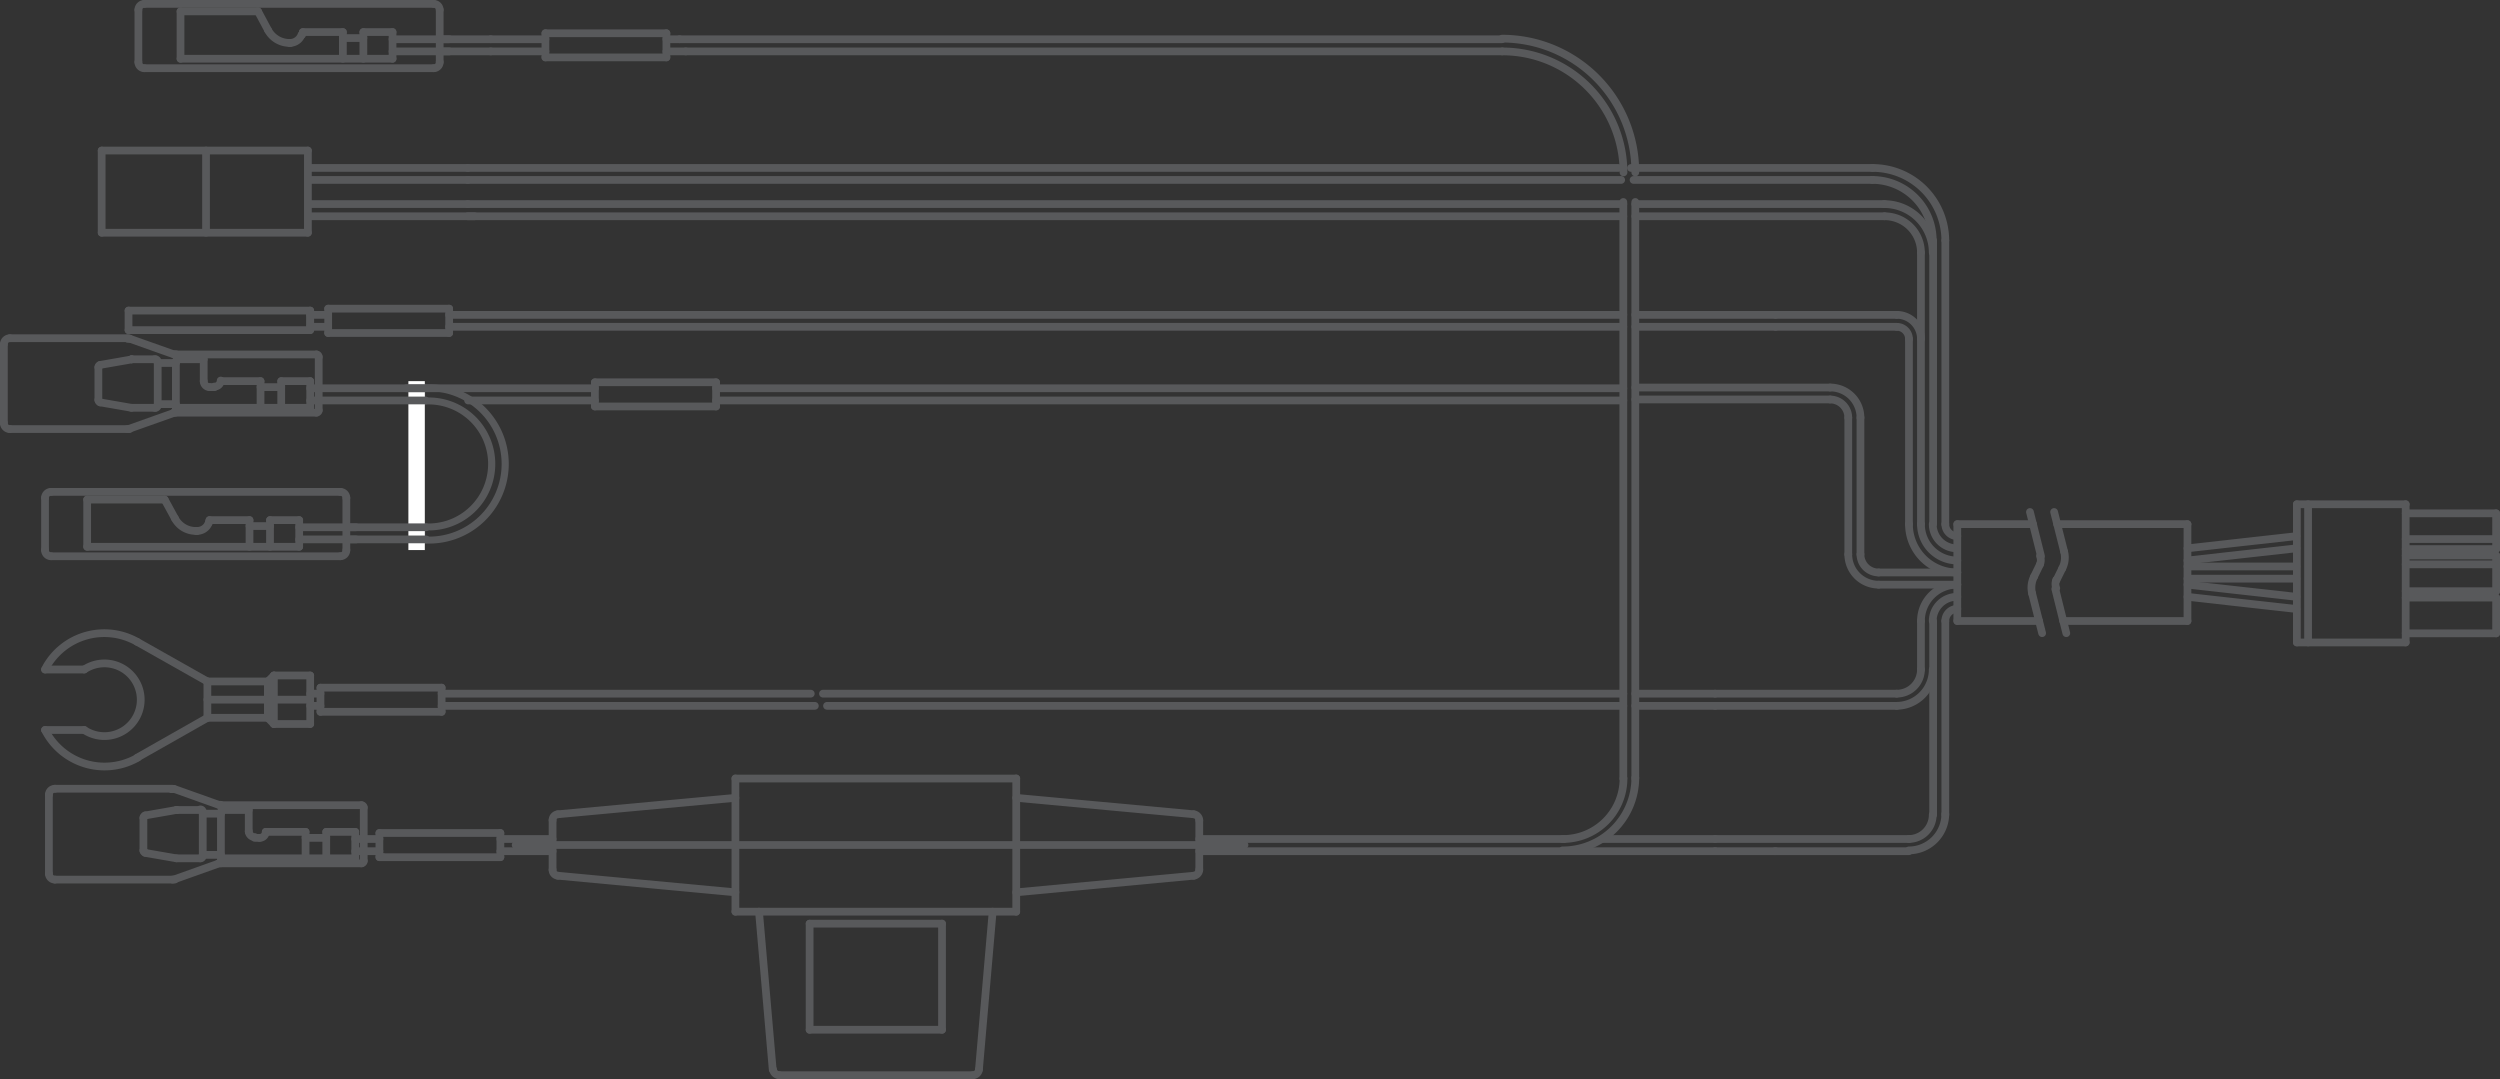 <svg xmlns="http://www.w3.org/2000/svg" viewBox="0 0 129.35 55.83"><rect x="0" y="0" width="129.35" height="55.83" fill="#333333" stroke="none"/><defs><style>.cls-1{fill:none;stroke:#58595b;stroke-linecap:round;stroke-linejoin:round;stroke-width:0.4px;}.cls-2{fill:#58595b;}.cls-3{fill:#fff;}</style></defs><g id="Layer_2" data-name="Layer 2"><g id="イラスト"><g id="LINE"><line class="cls-1" x1="88.74" y1="44.04" x2="91.87" y2="44.04"/></g><g id="ARC"><path class="cls-1" d="M101.27,31.5a.63.63,0,0,0-.62.63h0"/></g><g id="ARC-2" data-name="ARC"><path class="cls-1" d="M101.27,30.88A1.25,1.25,0,0,0,100,32.13h0"/></g><g id="ARC-3" data-name="ARC"><path class="cls-1" d="M101.27,30.25a1.88,1.88,0,0,0-1.88,1.88h0"/></g><g id="LINE-2" data-name="LINE"><line class="cls-1" x1="100.65" y1="42.16" x2="100.65" y2="32.13"/></g><g id="ARC-4" data-name="ARC"><path class="cls-1" d="M98.77,44a1.89,1.89,0,0,0,1.88-1.88h0"/></g><g id="LINE-3" data-name="LINE"><line class="cls-1" x1="98.77" y1="43.41" x2="88.74" y2="43.41"/></g><g id="ARC-5" data-name="ARC"><path class="cls-1" d="M98.77,43.41A1.25,1.25,0,0,0,100,42.16h0"/></g><g id="LINE-4" data-name="LINE"><line class="cls-1" x1="100.02" y1="42.16" x2="100.02" y2="32.13"/></g><g id="LINE-5" data-name="LINE"><line class="cls-1" x1="101.27" y1="32.13" x2="101.27" y2="27.12"/></g><g id="LINE-6" data-name="LINE"><line class="cls-1" x1="100.65" y1="12.44" x2="100.65" y2="27.12"/></g><g id="ARC-6" data-name="ARC"><path class="cls-1" d="M100.65,27.12a.62.62,0,0,0,.62.62h0"/></g><g id="LINE-7" data-name="LINE"><line class="cls-1" x1="100.02" y1="27.12" x2="100.02" y2="12.44"/></g><g id="ARC-7" data-name="ARC"><path class="cls-1" d="M100,27.12a1.25,1.25,0,0,0,1.25,1.25h0"/></g><g id="ARC-8" data-name="ARC"><path class="cls-1" d="M99.39,27.12A1.88,1.88,0,0,0,101.27,29h0"/></g><g id="LINE-8" data-name="LINE"><line class="cls-1" x1="99.39" y1="27.12" x2="99.39" y2="13.07"/></g><g id="ARC-9" data-name="ARC"><path class="cls-1" d="M98.77,17.54a.63.63,0,0,0-.63-.63h0"/></g><g id="ARC-10" data-name="ARC"><path class="cls-1" d="M99.39,17.54a1.25,1.25,0,0,0-1.25-1.25h0"/></g><g id="ARC-11" data-name="ARC"><path class="cls-1" d="M98.77,27.12a2.5,2.5,0,0,0,2.5,2.5h0"/></g><g id="LINE-9" data-name="LINE"><line class="cls-1" x1="98.77" y1="27.12" x2="98.77" y2="17.54"/></g><g id="LINE-10" data-name="LINE"><line class="cls-1" x1="95.63" y1="28.68" x2="95.63" y2="21.61"/></g><g id="LINE-11" data-name="LINE"><line class="cls-1" x1="96.26" y1="28.68" x2="96.26" y2="21.61"/></g><g id="LINE-12" data-name="LINE"><line class="cls-1" x1="98.14" y1="16.91" x2="91.87" y2="16.91"/></g><g id="LINE-13" data-name="LINE"><line class="cls-1" x1="98.14" y1="16.29" x2="91.87" y2="16.29"/></g><g id="LINE-14" data-name="LINE"><line class="cls-1" x1="101.27" y1="29.62" x2="97.2" y2="29.62"/></g><g id="ARC-12" data-name="ARC"><path class="cls-1" d="M96.26,28.68a.94.94,0,0,0,.94.94h0"/></g><g id="ARC-13" data-name="ARC"><path class="cls-1" d="M95.63,21.61a.94.94,0,0,0-.94-.94h0"/></g><g id="LINE-15" data-name="LINE"><line class="cls-1" x1="101.27" y1="30.25" x2="97.2" y2="30.25"/></g><g id="ARC-14" data-name="ARC"><path class="cls-1" d="M95.63,28.68a1.57,1.57,0,0,0,1.57,1.57h0"/></g><g id="ARC-15" data-name="ARC"><path class="cls-1" d="M96.26,21.61a1.56,1.56,0,0,0-1.57-1.56h0"/></g><g id="LINE-16" data-name="LINE"><line class="cls-1" x1="105.66" y1="32.76" x2="105.14" y2="30.7"/></g><g id="ARC-16" data-name="ARC"><path class="cls-1" d="M105.24,29.84a1.27,1.27,0,0,0-.1.86"/></g><g id="LINE-17" data-name="LINE"><line class="cls-1" x1="106.8" y1="28.55" x2="106.28" y2="26.49"/></g><g id="ARC-17" data-name="ARC"><path class="cls-1" d="M106.7,29.41a1.22,1.22,0,0,0,.1-.86"/></g><g id="LINE-18" data-name="LINE"><line class="cls-1" x1="106.91" y1="32.76" x2="106.34" y2="30.47"/></g><g id="LINE-19" data-name="LINE"><line class="cls-1" x1="106.39" y1="30.04" x2="106.7" y2="29.41"/></g><g id="ARC-18" data-name="ARC"><path class="cls-1" d="M106.39,30a.59.59,0,0,0,0,.43"/></g><g id="LINE-20" data-name="LINE"><line class="cls-1" x1="105.6" y1="28.77" x2="105.03" y2="26.49"/></g><g id="LINE-21" data-name="LINE"><line class="cls-1" x1="105.24" y1="29.84" x2="105.55" y2="29.2"/></g><g id="ARC-19" data-name="ARC"><path class="cls-1" d="M105.55,29.2a.59.59,0,0,0,0-.43"/></g><g id="LINE-22" data-name="LINE"><line class="cls-1" x1="101.27" y1="32.13" x2="105.5" y2="32.13"/></g><g id="LINE-23" data-name="LINE"><line class="cls-1" x1="101.27" y1="27.12" x2="105.19" y2="27.12"/></g><g id="LINE-24" data-name="LINE"><line class="cls-1" x1="106.75" y1="32.13" x2="113.18" y2="32.13"/></g><g id="LINE-25" data-name="LINE"><line class="cls-1" x1="106.44" y1="27.12" x2="113.18" y2="27.12"/></g><g id="LINE-26" data-name="LINE"><line class="cls-1" x1="113.18" y1="32.13" x2="113.18" y2="27.12"/></g><g id="LINE-27" data-name="LINE"><line class="cls-1" x1="113.18" y1="29" x2="118.82" y2="28.37"/></g><g id="LINE-28" data-name="LINE"><line class="cls-1" x1="113.18" y1="29.94" x2="118.82" y2="29.94"/></g><g id="LINE-29" data-name="LINE"><line class="cls-1" x1="113.18" y1="29.31" x2="118.82" y2="29.31"/></g><g id="LINE-30" data-name="LINE"><line class="cls-1" x1="113.18" y1="30.25" x2="118.82" y2="30.88"/></g><g id="LINE-31" data-name="LINE"><line class="cls-1" x1="113.18" y1="30.88" x2="118.82" y2="31.51"/></g><g id="LINE-32" data-name="LINE"><line class="cls-1" x1="113.18" y1="28.37" x2="118.82" y2="27.74"/></g><g id="ARC-20" data-name="ARC"><path class="cls-1" d="M99.39,13.07a1.88,1.88,0,0,0-1.88-1.88h0"/></g><g id="ARC-21" data-name="ARC"><path class="cls-1" d="M100,13.07a2.51,2.51,0,0,0-2.51-2.51h0"/></g><g id="ARC-22" data-name="ARC"><path class="cls-1" d="M100,12.44a3.13,3.13,0,0,0-3.13-3.13h0"/></g><g id="ARC-23" data-name="ARC"><path class="cls-1" d="M100.65,12.44a3.76,3.76,0,0,0-3.76-3.75h0"/></g><g id="LINE-33" data-name="LINE"><line class="cls-1" x1="16.05" y1="11.19" x2="24.55" y2="11.19"/></g><g id="LINE-34" data-name="LINE"><line class="cls-1" x1="16.05" y1="10.56" x2="24.2" y2="10.56"/></g><g id="LINE-35" data-name="LINE"><line class="cls-1" x1="16.05" y1="9.31" x2="24.2" y2="9.31"/></g><g id="LINE-36" data-name="LINE"><line class="cls-1" x1="16.05" y1="8.69" x2="24.2" y2="8.69"/></g><g id="LINE-37" data-name="LINE"><line class="cls-1" x1="62.05" y1="44.04" x2="88.74" y2="44.04"/></g><g id="LINE-38" data-name="LINE"><line class="cls-1" x1="91.84" y1="44.04" x2="98.77" y2="44.04"/></g><g id="ARC-24" data-name="ARC"><path class="cls-1" d="M80.85,43.41A3.13,3.13,0,0,0,84,40.28h0"/></g><g id="ARC-25" data-name="ARC"><path class="cls-1" d="M80.85,44a3.76,3.76,0,0,0,3.76-3.76h0"/></g><g id="LINE-39" data-name="LINE"><line class="cls-1" x1="62.05" y1="43.41" x2="80.93" y2="43.41"/></g><g id="LINE-40" data-name="LINE"><line class="cls-1" x1="82.93" y1="43.41" x2="88.74" y2="43.41"/></g><g id="LINE-41" data-name="LINE"><line class="cls-1" x1="94.69" y1="20.05" x2="84.61" y2="20.05"/></g><g id="LINE-42" data-name="LINE"><line class="cls-1" x1="94.69" y1="20.67" x2="84.61" y2="20.67"/></g><g id="LINE-43" data-name="LINE"><line class="cls-1" x1="23.24" y1="16.91" x2="83.99" y2="16.91"/></g><g id="LINE-44" data-name="LINE"><line class="cls-1" x1="84.61" y1="16.91" x2="91.87" y2="16.91"/></g><g id="LINE-45" data-name="LINE"><line class="cls-1" x1="23.24" y1="16.29" x2="83.99" y2="16.29"/></g><g id="LINE-46" data-name="LINE"><line class="cls-1" x1="84.61" y1="16.29" x2="91.87" y2="16.29"/></g><g id="LINE-47" data-name="LINE"><line class="cls-1" x1="24.2" y1="11.19" x2="83.99" y2="11.19"/></g><g id="LINE-48" data-name="LINE"><line class="cls-1" x1="84.61" y1="11.19" x2="97.51" y2="11.19"/></g><g id="LINE-49" data-name="LINE"><line class="cls-1" x1="24.2" y1="10.56" x2="83.99" y2="10.56"/></g><g id="LINE-50" data-name="LINE"><line class="cls-1" x1="84.61" y1="10.56" x2="97.51" y2="10.56"/></g><g id="LINE-51" data-name="LINE"><line class="cls-1" x1="28.59" y1="43.41" x2="25.89" y2="43.41"/></g><g id="LINE-52" data-name="LINE"><line class="cls-1" x1="28.59" y1="44.04" x2="25.89" y2="44.04"/></g><g id="LINE-53" data-name="LINE"><line class="cls-1" x1="16.05" y1="16.29" x2="16.05" y2="16.91"/></g><g id="LINE-54" data-name="LINE"><line class="cls-1" x1="16.05" y1="16.91" x2="16.98" y2="16.91"/></g><g id="LINE-55" data-name="LINE"><line class="cls-1" x1="16.05" y1="16.29" x2="16.98" y2="16.29"/></g><g id="LINE-56" data-name="LINE"><line class="cls-1" x1="34.48" y1="2.66" x2="35.48" y2="2.66"/></g><g id="LINE-57" data-name="LINE"><line class="cls-1" x1="34.48" y1="2.03" x2="35.16" y2="2.03"/></g><g id="LINE-58" data-name="LINE"><line class="cls-1" x1="35.48" y1="2.66" x2="77.72" y2="2.66"/></g><g id="ARC-26" data-name="ARC"><path class="cls-1" d="M84,8.92a6.27,6.27,0,0,0-6.27-6.26h0"/></g><g id="LINE-59" data-name="LINE"><line class="cls-1" x1="77.72" y1="2.03" x2="35.16" y2="2.03"/></g><g id="ARC-27" data-name="ARC"><path class="cls-1" d="M84.61,8.92A6.89,6.89,0,0,0,77.72,2h0"/></g><g id="LINE-60" data-name="LINE"><line class="cls-1" x1="25.39" y1="2.03" x2="22.95" y2="2.03"/></g><g id="LINE-61" data-name="LINE"><line class="cls-1" x1="25.39" y1="2.66" x2="22.95" y2="2.66"/></g><g id="LINE-62" data-name="LINE"><line class="cls-1" x1="25.39" y1="2.03" x2="28.22" y2="2.03"/></g><g id="LINE-63" data-name="LINE"><line class="cls-1" x1="25.39" y1="2.66" x2="28.22" y2="2.66"/></g><g id="LINE-64" data-name="LINE"><line class="cls-1" x1="83.99" y1="10.45" x2="83.99" y2="40.28"/></g><g id="LINE-65" data-name="LINE"><line class="cls-1" x1="84.61" y1="40.28" x2="84.61" y2="10.45"/></g><g id="LINE-66" data-name="LINE"><line class="cls-1" x1="84.39" y1="8.69" x2="96.89" y2="8.69"/></g><g id="LINE-67" data-name="LINE"><line class="cls-1" x1="84.52" y1="9.31" x2="96.89" y2="9.31"/></g><g id="LINE-68" data-name="LINE"><line class="cls-1" x1="24.2" y1="9.31" x2="83.88" y2="9.31"/></g><g id="LINE-69" data-name="LINE"><line class="cls-1" x1="24.2" y1="8.69" x2="83.73" y2="8.69"/></g><g id="ARC-28" data-name="ARC"><path class="cls-1" d="M22.44,3.53a.31.31,0,0,0,.31-.32h0"/></g><g id="LINE-70" data-name="LINE"><line class="cls-1" x1="22.75" y1="0.51" x2="22.75" y2="3.21"/></g><g id="ARC-29" data-name="ARC"><path class="cls-1" d="M22.75.51A.31.31,0,0,0,22.44.2h0"/></g><g id="LINE-71" data-name="LINE"><line class="cls-1" x1="23.25" y1="2.66" x2="20.31" y2="2.66"/></g><g id="LINE-72" data-name="LINE"><line class="cls-1" x1="20.31" y1="2.03" x2="23.25" y2="2.03"/></g><g id="LINE-73" data-name="LINE"><line class="cls-1" x1="7.47" y1="0.2" x2="22.44" y2="0.2"/></g><g id="LINE-74" data-name="LINE"><line class="cls-1" x1="7.47" y1="3.53" x2="22.44" y2="3.53"/></g><g id="ARC-30" data-name="ARC"><path class="cls-1" d="M7.16,3.21a.31.31,0,0,0,.31.32h0"/></g><g id="LINE-75" data-name="LINE"><line class="cls-1" x1="7.16" y1="0.51" x2="7.16" y2="3.21"/></g><g id="ARC-31" data-name="ARC"><path class="cls-1" d="M7.47.2a.31.31,0,0,0-.31.31h0"/></g><g id="LINE-76" data-name="LINE"><line class="cls-1" x1="19.63" y1="43.41" x2="18.38" y2="43.41"/></g><g id="LINE-77" data-name="LINE"><line class="cls-1" x1="19.63" y1="44.04" x2="18.38" y2="44.04"/></g><g id="LINE-78" data-name="LINE"><line class="cls-1" x1="16.58" y1="36.52" x2="16.05" y2="36.52"/></g><g id="LINE-79" data-name="LINE"><line class="cls-1" x1="16.58" y1="35.89" x2="16.05" y2="35.89"/></g><g id="LINE-80" data-name="LINE"><line class="cls-1" x1="98.14" y1="35.89" x2="88.74" y2="35.89"/></g><g id="ARC-32" data-name="ARC"><path class="cls-1" d="M98.14,35.89a1.25,1.25,0,0,0,1.25-1.25h0"/></g><g id="LINE-81" data-name="LINE"><line class="cls-1" x1="88.74" y1="36.52" x2="98.14" y2="36.52"/></g><g id="ARC-33" data-name="ARC"><path class="cls-1" d="M98.14,36.52A1.88,1.88,0,0,0,100,34.64h0"/></g><g id="LINE-82" data-name="LINE"><line class="cls-1" x1="42.16" y1="36.52" x2="22.85" y2="36.52"/></g><g id="LINE-83" data-name="LINE"><line class="cls-1" x1="41.95" y1="35.89" x2="22.85" y2="35.89"/></g><g id="LINE-84" data-name="LINE"><line class="cls-1" x1="88.74" y1="36.52" x2="84.61" y2="36.52"/></g><g id="LINE-85" data-name="LINE"><line class="cls-1" x1="83.99" y1="36.52" x2="42.79" y2="36.52"/></g><g id="LINE-86" data-name="LINE"><line class="cls-1" x1="88.74" y1="35.89" x2="84.61" y2="35.89"/></g><g id="LINE-87" data-name="LINE"><line class="cls-1" x1="83.99" y1="35.89" x2="42.58" y2="35.89"/></g><g id="LINE-88" data-name="LINE"><line class="cls-1" x1="99.39" y1="34.64" x2="99.39" y2="32.13"/></g><g id="INSERT"><g id="LINE-89" data-name="LINE"><line class="cls-1" x1="38.05" y1="47.17" x2="52.58" y2="47.17"/></g><g id="LINE-90" data-name="LINE"><line class="cls-1" x1="52.58" y1="47.17" x2="52.58" y2="40.28"/></g><g id="LINE-91" data-name="LINE"><line class="cls-1" x1="52.58" y1="40.28" x2="38.05" y2="40.28"/></g><g id="LINE-92" data-name="LINE"><line class="cls-1" x1="38.05" y1="40.28" x2="38.05" y2="47.17"/></g><g id="LINE-93" data-name="LINE"><line class="cls-1" x1="26.68" y1="43.72" x2="64.39" y2="43.72"/></g><g id="LINE-94" data-name="LINE"><line class="cls-1" x1="39.98" y1="55.34" x2="39.27" y2="47.17"/></g><g id="ARC-34" data-name="ARC"><path class="cls-1" d="M40,55.34a.33.33,0,0,0,.32.29"/></g><g id="LINE-95" data-name="LINE"><line class="cls-1" x1="50.65" y1="55.34" x2="51.36" y2="47.17"/></g><g id="LINE-96" data-name="LINE"><line class="cls-1" x1="40.3" y1="55.63" x2="50.34" y2="55.63"/></g><g id="ARC-35" data-name="ARC"><path class="cls-1" d="M50.34,55.63a.32.32,0,0,0,.31-.29"/></g><g id="LINE-97" data-name="LINE"><line class="cls-1" x1="52.58" y1="46.17" x2="61.76" y2="45.31"/></g><g id="ARC-36" data-name="ARC"><path class="cls-1" d="M61.76,45.31a.32.32,0,0,0,.29-.31"/></g><g id="LINE-98" data-name="LINE"><line class="cls-1" x1="61.76" y1="42.13" x2="52.58" y2="41.28"/></g><g id="LINE-99" data-name="LINE"><line class="cls-1" x1="62.05" y1="45" x2="62.05" y2="42.44"/></g><g id="ARC-37" data-name="ARC"><path class="cls-1" d="M62.05,42.44a.32.32,0,0,0-.29-.31"/></g><g id="LINE-100" data-name="LINE"><line class="cls-1" x1="38.05" y1="46.17" x2="28.87" y2="45.31"/></g><g id="ARC-38" data-name="ARC"><path class="cls-1" d="M28.59,45a.3.3,0,0,0,.28.31"/></g><g id="LINE-101" data-name="LINE"><line class="cls-1" x1="28.87" y1="42.13" x2="38.05" y2="41.28"/></g><g id="LINE-102" data-name="LINE"><line class="cls-1" x1="28.59" y1="45" x2="28.59" y2="42.44"/></g><g id="ARC-39" data-name="ARC"><path class="cls-1" d="M28.87,42.13a.3.3,0,0,0-.28.31"/></g></g><g id="INSERT-2" data-name="INSERT"><g id="LINE-103" data-name="LINE"><line class="cls-1" x1="41.89" y1="53.28" x2="48.74" y2="53.28"/></g><g id="LINE-104" data-name="LINE"><line class="cls-1" x1="48.74" y1="53.28" x2="48.74" y2="47.79"/></g><g id="LINE-105" data-name="LINE"><line class="cls-1" x1="48.74" y1="47.79" x2="41.89" y2="47.79"/></g><g id="LINE-106" data-name="LINE"><line class="cls-1" x1="41.89" y1="47.79" x2="41.89" y2="53.28"/></g></g><g id="INSERT-3" data-name="INSERT"><g id="LINE-107" data-name="LINE"><line class="cls-1" x1="19.63" y1="43.1" x2="19.63" y2="44.35"/></g><g id="LINE-108" data-name="LINE"><line class="cls-1" x1="25.89" y1="44.35" x2="25.89" y2="43.1"/></g><g id="LINE-109" data-name="LINE"><line class="cls-1" x1="25.89" y1="43.1" x2="19.63" y2="43.1"/></g><g id="LINE-110" data-name="LINE"><line class="cls-1" x1="19.63" y1="44.35" x2="19.81" y2="44.35"/></g><g id="LINE-111" data-name="LINE"><line class="cls-1" x1="19.81" y1="44.35" x2="25.89" y2="44.35"/></g></g><g id="INSERT-4" data-name="INSERT"><g id="LINE-112" data-name="LINE"><line class="cls-1" x1="16.98" y1="15.97" x2="16.98" y2="17.23"/></g><g id="LINE-113" data-name="LINE"><line class="cls-1" x1="16.98" y1="17.23" x2="23.24" y2="17.23"/></g><g id="LINE-114" data-name="LINE"><line class="cls-1" x1="23.24" y1="17.23" x2="23.24" y2="15.97"/></g><g id="LINE-115" data-name="LINE"><line class="cls-1" x1="23.24" y1="15.97" x2="16.98" y2="15.97"/></g></g><g id="INSERT-5" data-name="INSERT"><g id="LINE-116" data-name="LINE"><line class="cls-1" x1="6.65" y1="16.07" x2="6.65" y2="17.08"/></g><g id="LINE-117" data-name="LINE"><line class="cls-1" x1="6.65" y1="17.08" x2="16.05" y2="17.08"/></g><g id="LINE-118" data-name="LINE"><line class="cls-1" x1="16.05" y1="17.08" x2="16.05" y2="16.07"/></g><g id="LINE-119" data-name="LINE"><line class="cls-1" x1="16.05" y1="16.07" x2="6.65" y2="16.07"/></g></g><g id="INSERT-6" data-name="INSERT"><g id="LINE-120" data-name="LINE"><line class="cls-1" x1="28.22" y1="1.72" x2="28.22" y2="2.97"/></g><g id="LINE-121" data-name="LINE"><line class="cls-1" x1="28.22" y1="2.97" x2="34.48" y2="2.97"/></g><g id="LINE-122" data-name="LINE"><line class="cls-1" x1="34.48" y1="2.97" x2="34.48" y2="1.72"/></g><g id="LINE-123" data-name="LINE"><line class="cls-1" x1="34.48" y1="1.72" x2="28.22" y2="1.72"/></g></g><g id="INSERT-7" data-name="INSERT"><g id="LINE-124" data-name="LINE"><line class="cls-1" x1="20.31" y1="3.04" x2="9.34" y2="3.04"/></g><g id="LINE-125" data-name="LINE"><line class="cls-1" x1="9.34" y1="3.04" x2="9.34" y2="0.59"/></g><g id="LINE-126" data-name="LINE"><line class="cls-1" x1="15.67" y1="1.66" x2="17.74" y2="1.66"/></g><g id="LINE-127" data-name="LINE"><line class="cls-1" x1="17.74" y1="1.66" x2="17.74" y2="3.04"/></g><g id="LINE-128" data-name="LINE"><line class="cls-1" x1="18.8" y1="1.66" x2="18.8" y2="3.04"/></g><g id="LINE-129" data-name="LINE"><line class="cls-1" x1="18.8" y1="1.66" x2="20.31" y2="1.66"/></g><g id="LINE-130" data-name="LINE"><line class="cls-1" x1="17.74" y1="1.97" x2="18.8" y2="1.97"/></g><g id="LINE-131" data-name="LINE"><line class="cls-1" x1="9.34" y1="0.59" x2="13.35" y2="0.59"/></g><g id="LINE-132" data-name="LINE"><line class="cls-1" x1="20.31" y1="1.66" x2="20.31" y2="3.04"/></g><g id="LINE-133" data-name="LINE"><line class="cls-1" x1="13.35" y1="0.59" x2="13.87" y2="1.56"/></g><g id="ARC-40" data-name="ARC"><path class="cls-1" d="M13.87,1.56A1.26,1.26,0,0,0,15,2.22"/></g><g id="LINE-134" data-name="LINE"><line class="cls-1" x1="15.67" y1="1.66" x2="15.63" y2="1.8"/></g><g id="LINE-135" data-name="LINE"><line class="cls-1" x1="15.03" y1="2.22" x2="14.98" y2="2.22"/></g><g id="ARC-41" data-name="ARC"><path class="cls-1" d="M15,2.22a.64.64,0,0,0,.6-.42"/></g></g><g id="INSERT-8" data-name="INSERT"><g id="LINE-136" data-name="LINE"><line class="cls-1" x1="10.49" y1="42.1" x2="11.43" y2="42.1"/></g><g id="LINE-137" data-name="LINE"><line class="cls-1" x1="10.49" y1="44.23" x2="11.43" y2="44.23"/></g><g id="LINE-138" data-name="LINE"><line class="cls-1" x1="13.75" y1="43.04" x2="15.81" y2="43.04"/></g><g id="LINE-139" data-name="LINE"><line class="cls-1" x1="15.81" y1="43.04" x2="15.81" y2="44.41"/></g><g id="LINE-140" data-name="LINE"><line class="cls-1" x1="16.88" y1="43.04" x2="16.88" y2="44.41"/></g><g id="LINE-141" data-name="LINE"><line class="cls-1" x1="16.88" y1="43.04" x2="18.38" y2="43.04"/></g><g id="LINE-142" data-name="LINE"><line class="cls-1" x1="11.43" y1="44.41" x2="18.38" y2="44.41"/></g><g id="LINE-143" data-name="LINE"><line class="cls-1" x1="18.38" y1="44.41" x2="18.38" y2="43.04"/></g><g id="LINE-144" data-name="LINE"><line class="cls-1" x1="15.81" y1="43.35" x2="16.88" y2="43.35"/></g><g id="LINE-145" data-name="LINE"><line class="cls-1" x1="12.87" y1="41.91" x2="12.87" y2="43.04"/></g><g id="ARC-42" data-name="ARC"><path class="cls-1" d="M12.87,43a.31.31,0,0,0,.31.31h0"/></g><g id="LINE-146" data-name="LINE"><line class="cls-1" x1="13.18" y1="43.35" x2="13.43" y2="43.35"/></g><g id="ARC-43" data-name="ARC"><path class="cls-1" d="M13.43,43.35a.31.31,0,0,0,.32-.31h0"/></g><g id="ARC-44" data-name="ARC"><path class="cls-1" d="M7.52,42.19a.13.13,0,0,0-.1.13"/></g><g id="ARC-45" data-name="ARC"><path class="cls-1" d="M9.14,41.91h0"/></g><g id="LINE-147" data-name="LINE"><line class="cls-1" x1="7.52" y1="42.19" x2="9.12" y2="41.91"/></g><g id="ARC-46" data-name="ARC"><path class="cls-1" d="M9.14,41.91h0"/></g><g id="LINE-148" data-name="LINE"><line class="cls-1" x1="10.36" y1="41.91" x2="9.14" y2="41.91"/></g><g id="ARC-47" data-name="ARC"><path class="cls-1" d="M10.49,42a.12.12,0,0,0-.13-.12h0"/></g><g id="LINE-149" data-name="LINE"><line class="cls-1" x1="11.43" y1="44.41" x2="11.43" y2="42.03"/></g><g id="LINE-150" data-name="LINE"><line class="cls-1" x1="12.87" y1="41.91" x2="11.55" y2="41.91"/></g><g id="ARC-48" data-name="ARC"><path class="cls-1" d="M11.55,41.91a.12.12,0,0,0-.12.12h0"/></g><g id="LINE-151" data-name="LINE"><line class="cls-1" x1="7.52" y1="44.13" x2="9.13" y2="44.41"/></g><g id="LINE-152" data-name="LINE"><line class="cls-1" x1="7.42" y1="42.32" x2="7.42" y2="44.01"/></g><g id="ARC-49" data-name="ARC"><path class="cls-1" d="M7.42,44a.12.12,0,0,0,.1.12"/></g><g id="LINE-153" data-name="LINE"><line class="cls-1" x1="9.13" y1="44.41" x2="10.36" y2="44.41"/></g><g id="LINE-154" data-name="LINE"><line class="cls-1" x1="10.49" y1="42.03" x2="10.49" y2="44.29"/></g><g id="ARC-50" data-name="ARC"><path class="cls-1" d="M10.36,44.41a.12.12,0,0,0,.13-.12h0"/></g></g><g id="INSERT-9" data-name="INSERT"><g id="ARC-51" data-name="ARC"><path class="cls-1" d="M18.82,41.78a.12.12,0,0,0-.12-.12h0"/></g><g id="LINE-155" data-name="LINE"><line class="cls-1" x1="18.82" y1="44.54" x2="18.82" y2="41.78"/></g><g id="ARC-52" data-name="ARC"><path class="cls-1" d="M18.7,44.67a.12.12,0,0,0,.12-.13h0"/></g><g id="ARC-53" data-name="ARC"><path class="cls-1" d="M2.84,40.81a.31.31,0,0,0-.31.31h0"/></g><g id="ARC-54" data-name="ARC"><path class="cls-1" d="M9,40.83l-.11,0"/></g><g id="LINE-156" data-name="LINE"><line class="cls-1" x1="8.93" y1="40.81" x2="2.84" y2="40.81"/></g><g id="ARC-55" data-name="ARC"><path class="cls-1" d="M9,40.83l-.11,0"/></g><g id="LINE-157" data-name="LINE"><line class="cls-1" x1="18.7" y1="41.66" x2="11.42" y2="41.66"/></g><g id="LINE-158" data-name="LINE"><line class="cls-1" x1="11.31" y1="41.64" x2="9.04" y2="40.83"/></g><g id="ARC-56" data-name="ARC"><path class="cls-1" d="M11.31,41.64l.11,0"/></g><g id="LINE-159" data-name="LINE"><line class="cls-1" x1="11.42" y1="44.67" x2="18.7" y2="44.67"/></g><g id="ARC-57" data-name="ARC"><path class="cls-1" d="M11.42,44.67a.21.21,0,0,0-.11,0"/></g><g id="LINE-160" data-name="LINE"><line class="cls-1" x1="11.31" y1="44.68" x2="9.04" y2="45.49"/></g><g id="ARC-58" data-name="ARC"><path class="cls-1" d="M8.93,45.51l.11,0"/></g><g id="LINE-161" data-name="LINE"><line class="cls-1" x1="2.53" y1="41.12" x2="2.53" y2="45.2"/></g><g id="LINE-162" data-name="LINE"><line class="cls-1" x1="8.93" y1="45.51" x2="2.84" y2="45.51"/></g><g id="ARC-59" data-name="ARC"><path class="cls-1" d="M2.53,45.2a.31.31,0,0,0,.31.31h0"/></g></g><g id="INSERT-10" data-name="INSERT"><g id="LINE-163" data-name="LINE"><line class="cls-1" x1="10.73" y1="37.14" x2="7.1" y2="39.2"/></g><g id="LINE-164" data-name="LINE"><line class="cls-1" x1="10.73" y1="35.26" x2="7.1" y2="33.21"/></g><g id="LINE-165" data-name="LINE"><line class="cls-1" x1="10.73" y1="35.26" x2="13.86" y2="35.26"/></g><g id="LINE-166" data-name="LINE"><line class="cls-1" x1="10.73" y1="37.14" x2="13.86" y2="37.14"/></g><g id="LINE-167" data-name="LINE"><line class="cls-1" x1="13.86" y1="35.26" x2="13.86" y2="37.14"/></g><g id="LINE-168" data-name="LINE"><line class="cls-1" x1="10.73" y1="35.26" x2="10.73" y2="37.14"/></g><g id="LINE-169" data-name="LINE"><line class="cls-1" x1="4.36" y1="34.64" x2="2.33" y2="34.64"/></g><g id="ARC-60" data-name="ARC"><path class="cls-1" d="M4.36,37.77a1.88,1.88,0,1,0,0-3.13"/></g><g id="ARC-61" data-name="ARC"><path class="cls-1" d="M7.1,33.21A3.45,3.45,0,0,0,2.4,34.5l-.07.14"/></g><g id="ARC-62" data-name="ARC"><path class="cls-1" d="M2.33,37.77A3.45,3.45,0,0,0,7,39.27l.13-.07"/></g><g id="LINE-170" data-name="LINE"><line class="cls-1" x1="16.05" y1="34.95" x2="14.17" y2="34.95"/></g><g id="LINE-171" data-name="LINE"><line class="cls-1" x1="16.05" y1="34.95" x2="16.05" y2="37.46"/></g><g id="LINE-172" data-name="LINE"><line class="cls-1" x1="16.05" y1="37.46" x2="14.17" y2="37.46"/></g><g id="LINE-173" data-name="LINE"><line class="cls-1" x1="14.17" y1="34.95" x2="14.17" y2="37.46"/></g><g id="LINE-174" data-name="LINE"><line class="cls-1" x1="16.05" y1="36.2" x2="14.17" y2="36.2"/></g><g id="LINE-175" data-name="LINE"><line class="cls-1" x1="13.86" y1="35.26" x2="13.86" y2="37.14"/></g><g id="LINE-176" data-name="LINE"><line class="cls-1" x1="13.86" y1="35.26" x2="14.17" y2="34.95"/></g><g id="LINE-177" data-name="LINE"><line class="cls-1" x1="13.86" y1="37.14" x2="14.17" y2="37.46"/></g><g id="LINE-178" data-name="LINE"><line class="cls-1" x1="13.86" y1="36.2" x2="10.73" y2="36.2"/></g><g id="LINE-179" data-name="LINE"><line class="cls-1" x1="4.36" y1="37.77" x2="2.33" y2="37.77"/></g></g><g id="INSERT-11" data-name="INSERT"><g id="LINE-180" data-name="LINE"><line class="cls-1" x1="16.58" y1="35.58" x2="16.58" y2="36.83"/></g><g id="LINE-181" data-name="LINE"><line class="cls-1" x1="16.58" y1="36.83" x2="22.85" y2="36.83"/></g><g id="LINE-182" data-name="LINE"><line class="cls-1" x1="22.85" y1="36.83" x2="22.85" y2="35.58"/></g><g id="LINE-183" data-name="LINE"><line class="cls-1" x1="22.85" y1="35.58" x2="16.58" y2="35.58"/></g></g><g id="LINE-184" data-name="LINE"><line class="cls-1" x1="5.26" y1="7.79" x2="5.26" y2="12.04"/></g><g id="LINE-185" data-name="LINE"><line class="cls-1" x1="5.26" y1="7.79" x2="15.93" y2="7.79"/></g><g id="LINE-186" data-name="LINE"><line class="cls-1" x1="15.93" y1="7.79" x2="15.93" y2="12.04"/></g><g id="LINE-187" data-name="LINE"><line class="cls-1" x1="15.93" y1="12.04" x2="5.26" y2="12.04"/></g><g id="LINE-188" data-name="LINE"><line class="cls-1" x1="10.66" y1="7.79" x2="10.66" y2="12.04"/></g><g id="LINE-189" data-name="LINE"><line class="cls-1" x1="118.84" y1="33.24" x2="124.47" y2="33.24"/></g><g id="LINE-190" data-name="LINE"><line class="cls-1" x1="124.47" y1="32.77" x2="129.15" y2="32.77"/></g><g id="LINE-191" data-name="LINE"><line class="cls-1" x1="129.15" y1="32.77" x2="129.15" y2="30.92"/></g><g id="LINE-192" data-name="LINE"><line class="cls-1" x1="129.15" y1="30.92" x2="124.47" y2="30.92"/></g><g id="LINE-193" data-name="LINE"><line class="cls-1" x1="124.47" y1="30.59" x2="129.15" y2="30.59"/></g><g id="LINE-194" data-name="LINE"><line class="cls-1" x1="129.15" y1="30.59" x2="129.15" y2="28.74"/></g><g id="LINE-195" data-name="LINE"><line class="cls-1" x1="129.15" y1="28.74" x2="124.47" y2="28.74"/></g><g id="LINE-196" data-name="LINE"><line class="cls-1" x1="124.47" y1="26.09" x2="118.84" y2="26.09"/></g><g id="LINE-197" data-name="LINE"><line class="cls-1" x1="124.47" y1="28.41" x2="129.15" y2="28.41"/></g><g id="LINE-198" data-name="LINE"><line class="cls-1" x1="129.15" y1="28.41" x2="129.15" y2="26.56"/></g><g id="LINE-199" data-name="LINE"><line class="cls-1" x1="129.15" y1="26.56" x2="124.47" y2="26.56"/></g><g id="LINE-200" data-name="LINE"><line class="cls-1" x1="118.84" y1="26.09" x2="118.84" y2="33.24"/></g><g id="LINE-201" data-name="LINE"><line class="cls-1" x1="119.42" y1="33.24" x2="119.42" y2="26.09"/></g><g id="LINE-202" data-name="LINE"><line class="cls-1" x1="124.47" y1="33.24" x2="124.47" y2="26.09"/></g><g id="LINE-203" data-name="LINE"><line class="cls-1" x1="124.47" y1="29.2" x2="129.15" y2="29.2"/></g><g id="LINE-204" data-name="LINE"><line class="cls-1" x1="124.47" y1="27.89" x2="129.15" y2="27.89"/></g><path class="cls-2" d="M22,20.25a3.76,3.76,0,1,1,0,7.51v-.32a3.44,3.44,0,1,0,0-6.87v-.32m0-.36a.36.36,0,0,0-.36.36v.32a.36.36,0,0,0,.36.36,3.08,3.08,0,1,1,0,6.15.36.36,0,0,0-.36.36v.32a.36.36,0,0,0,.36.36,4.12,4.12,0,1,0,0-8.23Z"/><rect class="cls-3" x="21.13" y="19.72" width="0.85" height="8.74"/><g id="LINE-205" data-name="LINE"><line class="cls-1" x1="16.05" y1="20.09" x2="21.97" y2="20.09"/></g><g id="LINE-206" data-name="LINE"><line class="cls-1" x1="22.02" y1="20.72" x2="16.05" y2="20.72"/></g><g id="LINE-207" data-name="LINE"><line class="cls-1" x1="21.02" y1="20.09" x2="30.78" y2="20.09"/></g><g id="LINE-208" data-name="LINE"><line class="cls-1" x1="30.78" y1="20.72" x2="24.22" y2="20.72"/></g><g id="LINE-209" data-name="LINE"><line class="cls-1" x1="83.99" y1="20.72" x2="37.05" y2="20.72"/></g><g id="LINE-210" data-name="LINE"><line class="cls-1" x1="83.99" y1="20.09" x2="37.05" y2="20.09"/></g><g id="INSERT-12" data-name="INSERT"><g id="LINE-211" data-name="LINE"><line class="cls-1" x1="8.16" y1="18.78" x2="9.1" y2="18.78"/></g><g id="LINE-212" data-name="LINE"><line class="cls-1" x1="8.16" y1="20.91" x2="9.1" y2="20.91"/></g><g id="LINE-213" data-name="LINE"><line class="cls-1" x1="11.42" y1="19.72" x2="13.48" y2="19.72"/></g><g id="LINE-214" data-name="LINE"><line class="cls-1" x1="13.48" y1="19.72" x2="13.48" y2="21.1"/></g><g id="LINE-215" data-name="LINE"><line class="cls-1" x1="14.55" y1="19.72" x2="14.55" y2="21.1"/></g><g id="LINE-216" data-name="LINE"><line class="cls-1" x1="14.55" y1="19.72" x2="16.05" y2="19.72"/></g><g id="LINE-217" data-name="LINE"><line class="cls-1" x1="9.1" y1="21.1" x2="16.05" y2="21.1"/></g><g id="LINE-218" data-name="LINE"><line class="cls-1" x1="16.05" y1="21.1" x2="16.05" y2="19.72"/></g><g id="LINE-219" data-name="LINE"><line class="cls-1" x1="13.48" y1="20.03" x2="14.55" y2="20.03"/></g><g id="LINE-220" data-name="LINE"><line class="cls-1" x1="10.54" y1="18.59" x2="10.54" y2="19.72"/></g><g id="ARC-63" data-name="ARC"><path class="cls-1" d="M10.54,19.72a.31.31,0,0,0,.31.31h0"/></g><g id="LINE-221" data-name="LINE"><line class="cls-1" x1="10.85" y1="20.03" x2="11.1" y2="20.03"/></g><g id="ARC-64" data-name="ARC"><path class="cls-1" d="M11.1,20a.31.31,0,0,0,.32-.31h0"/></g><g id="ARC-65" data-name="ARC"><path class="cls-1" d="M5.19,18.88a.12.12,0,0,0-.1.12"/></g><g id="ARC-66" data-name="ARC"><path class="cls-1" d="M6.81,18.59h0"/></g><g id="LINE-222" data-name="LINE"><line class="cls-1" x1="5.19" y1="18.88" x2="6.79" y2="18.6"/></g><g id="ARC-67" data-name="ARC"><path class="cls-1" d="M6.81,18.59h0"/></g><g id="LINE-223" data-name="LINE"><line class="cls-1" x1="8.03" y1="18.59" x2="6.81" y2="18.59"/></g><g id="ARC-68" data-name="ARC"><path class="cls-1" d="M8.16,18.72A.13.13,0,0,0,8,18.59H8"/></g><g id="LINE-224" data-name="LINE"><line class="cls-1" x1="9.1" y1="21.1" x2="9.1" y2="18.72"/></g><g id="LINE-225" data-name="LINE"><line class="cls-1" x1="10.54" y1="18.59" x2="9.22" y2="18.59"/></g><g id="ARC-69" data-name="ARC"><path class="cls-1" d="M9.22,18.59a.12.12,0,0,0-.12.13h0"/></g><g id="LINE-226" data-name="LINE"><line class="cls-1" x1="5.19" y1="20.82" x2="6.8" y2="21.1"/></g><g id="LINE-227" data-name="LINE"><line class="cls-1" x1="5.09" y1="19" x2="5.09" y2="20.69"/></g><g id="ARC-70" data-name="ARC"><path class="cls-1" d="M5.09,20.69a.13.13,0,0,0,.1.13"/></g><g id="LINE-228" data-name="LINE"><line class="cls-1" x1="6.8" y1="21.1" x2="8.03" y2="21.1"/></g><g id="LINE-229" data-name="LINE"><line class="cls-1" x1="8.16" y1="18.72" x2="8.16" y2="20.97"/></g><g id="ARC-71" data-name="ARC"><path class="cls-1" d="M8,21.1A.13.13,0,0,0,8.16,21h0"/></g></g><g id="INSERT-13" data-name="INSERT"><g id="ARC-72" data-name="ARC"><path class="cls-1" d="M16.49,18.47a.12.12,0,0,0-.12-.13h0"/></g><g id="LINE-230" data-name="LINE"><line class="cls-1" x1="16.49" y1="21.23" x2="16.49" y2="18.47"/></g><g id="ARC-73" data-name="ARC"><path class="cls-1" d="M16.37,21.35a.12.12,0,0,0,.12-.12h0"/></g><g id="ARC-74" data-name="ARC"><path class="cls-1" d="M.51,17.5a.31.31,0,0,0-.31.31h0"/></g><g id="ARC-75" data-name="ARC"><path class="cls-1" d="M6.7,17.52s-.07,0-.1,0"/></g><g id="LINE-231" data-name="LINE"><line class="cls-1" x1="6.6" y1="17.5" x2="0.51" y2="17.5"/></g><g id="ARC-76" data-name="ARC"><path class="cls-1" d="M6.7,17.52s-.07,0-.1,0"/></g><g id="LINE-232" data-name="LINE"><line class="cls-1" x1="16.37" y1="18.34" x2="9.09" y2="18.34"/></g><g id="LINE-233" data-name="LINE"><line class="cls-1" x1="8.98" y1="18.33" x2="6.7" y2="17.52"/></g><g id="ARC-77" data-name="ARC"><path class="cls-1" d="M9,18.33h.11"/></g><g id="LINE-234" data-name="LINE"><line class="cls-1" x1="9.09" y1="21.35" x2="16.37" y2="21.35"/></g><g id="ARC-78" data-name="ARC"><path class="cls-1" d="M9.09,21.35l-.11,0"/></g><g id="LINE-235" data-name="LINE"><line class="cls-1" x1="8.98" y1="21.37" x2="6.7" y2="22.18"/></g><g id="ARC-79" data-name="ARC"><path class="cls-1" d="M6.6,22.2l.1,0"/></g><g id="LINE-236" data-name="LINE"><line class="cls-1" x1="0.2" y1="17.81" x2="0.2" y2="21.88"/></g><g id="LINE-237" data-name="LINE"><line class="cls-1" x1="6.6" y1="22.2" x2="0.51" y2="22.2"/></g><g id="ARC-80" data-name="ARC"><path class="cls-1" d="M.2,21.88a.31.31,0,0,0,.31.32h0"/></g></g><g id="INSERT-14" data-name="INSERT"><g id="LINE-238" data-name="LINE"><line class="cls-1" x1="30.78" y1="19.78" x2="30.78" y2="21.03"/></g><g id="LINE-239" data-name="LINE"><line class="cls-1" x1="30.78" y1="21.03" x2="37.05" y2="21.03"/></g><g id="LINE-240" data-name="LINE"><line class="cls-1" x1="37.05" y1="21.03" x2="37.05" y2="19.78"/></g><g id="LINE-241" data-name="LINE"><line class="cls-1" x1="37.05" y1="19.78" x2="30.78" y2="19.78"/></g></g><g id="LINE-242" data-name="LINE"><line class="cls-1" x1="22.05" y1="27.28" x2="18.12" y2="27.28"/></g><g id="LINE-243" data-name="LINE"><line class="cls-1" x1="22.05" y1="27.91" x2="18.12" y2="27.91"/></g><g id="ARC-81" data-name="ARC"><path class="cls-1" d="M17.61,28.78a.31.31,0,0,0,.31-.32h0"/></g><g id="LINE-244" data-name="LINE"><line class="cls-1" x1="17.92" y1="25.76" x2="17.92" y2="28.46"/></g><g id="ARC-82" data-name="ARC"><path class="cls-1" d="M17.92,25.76a.31.31,0,0,0-.31-.31h0"/></g><g id="LINE-245" data-name="LINE"><line class="cls-1" x1="18.42" y1="27.91" x2="15.48" y2="27.91"/></g><g id="LINE-246" data-name="LINE"><line class="cls-1" x1="15.48" y1="27.28" x2="18.42" y2="27.28"/></g><g id="LINE-247" data-name="LINE"><line class="cls-1" x1="2.64" y1="25.45" x2="17.61" y2="25.45"/></g><g id="LINE-248" data-name="LINE"><line class="cls-1" x1="2.64" y1="28.78" x2="17.61" y2="28.78"/></g><g id="ARC-83" data-name="ARC"><path class="cls-1" d="M2.33,28.46a.31.31,0,0,0,.31.32h0"/></g><g id="LINE-249" data-name="LINE"><line class="cls-1" x1="2.33" y1="25.76" x2="2.33" y2="28.46"/></g><g id="ARC-84" data-name="ARC"><path class="cls-1" d="M2.64,25.45a.31.31,0,0,0-.31.31h0"/></g><g id="INSERT-15" data-name="INSERT"><g id="LINE-250" data-name="LINE"><line class="cls-1" x1="15.48" y1="28.29" x2="4.51" y2="28.29"/></g><g id="LINE-251" data-name="LINE"><line class="cls-1" x1="4.51" y1="28.29" x2="4.51" y2="25.85"/></g><g id="LINE-252" data-name="LINE"><line class="cls-1" x1="10.84" y1="26.91" x2="12.91" y2="26.91"/></g><g id="LINE-253" data-name="LINE"><line class="cls-1" x1="12.91" y1="26.91" x2="12.91" y2="28.29"/></g><g id="LINE-254" data-name="LINE"><line class="cls-1" x1="13.97" y1="26.91" x2="13.97" y2="28.29"/></g><g id="LINE-255" data-name="LINE"><line class="cls-1" x1="13.97" y1="26.91" x2="15.48" y2="26.91"/></g><g id="LINE-256" data-name="LINE"><line class="cls-1" x1="12.91" y1="27.22" x2="13.97" y2="27.22"/></g><g id="LINE-257" data-name="LINE"><line class="cls-1" x1="4.51" y1="25.85" x2="8.52" y2="25.85"/></g><g id="LINE-258" data-name="LINE"><line class="cls-1" x1="15.48" y1="26.91" x2="15.48" y2="28.29"/></g><g id="LINE-259" data-name="LINE"><line class="cls-1" x1="8.52" y1="25.85" x2="9.05" y2="26.82"/></g><g id="ARC-85" data-name="ARC"><path class="cls-1" d="M9.05,26.82a1.22,1.22,0,0,0,1.1.65"/></g><g id="LINE-260" data-name="LINE"><line class="cls-1" x1="10.84" y1="26.91" x2="10.8" y2="27.05"/></g><g id="LINE-261" data-name="LINE"><line class="cls-1" x1="10.2" y1="27.47" x2="10.15" y2="27.47"/></g><g id="ARC-86" data-name="ARC"><path class="cls-1" d="M10.2,27.47a.64.64,0,0,0,.6-.42"/></g></g></g></g></svg>